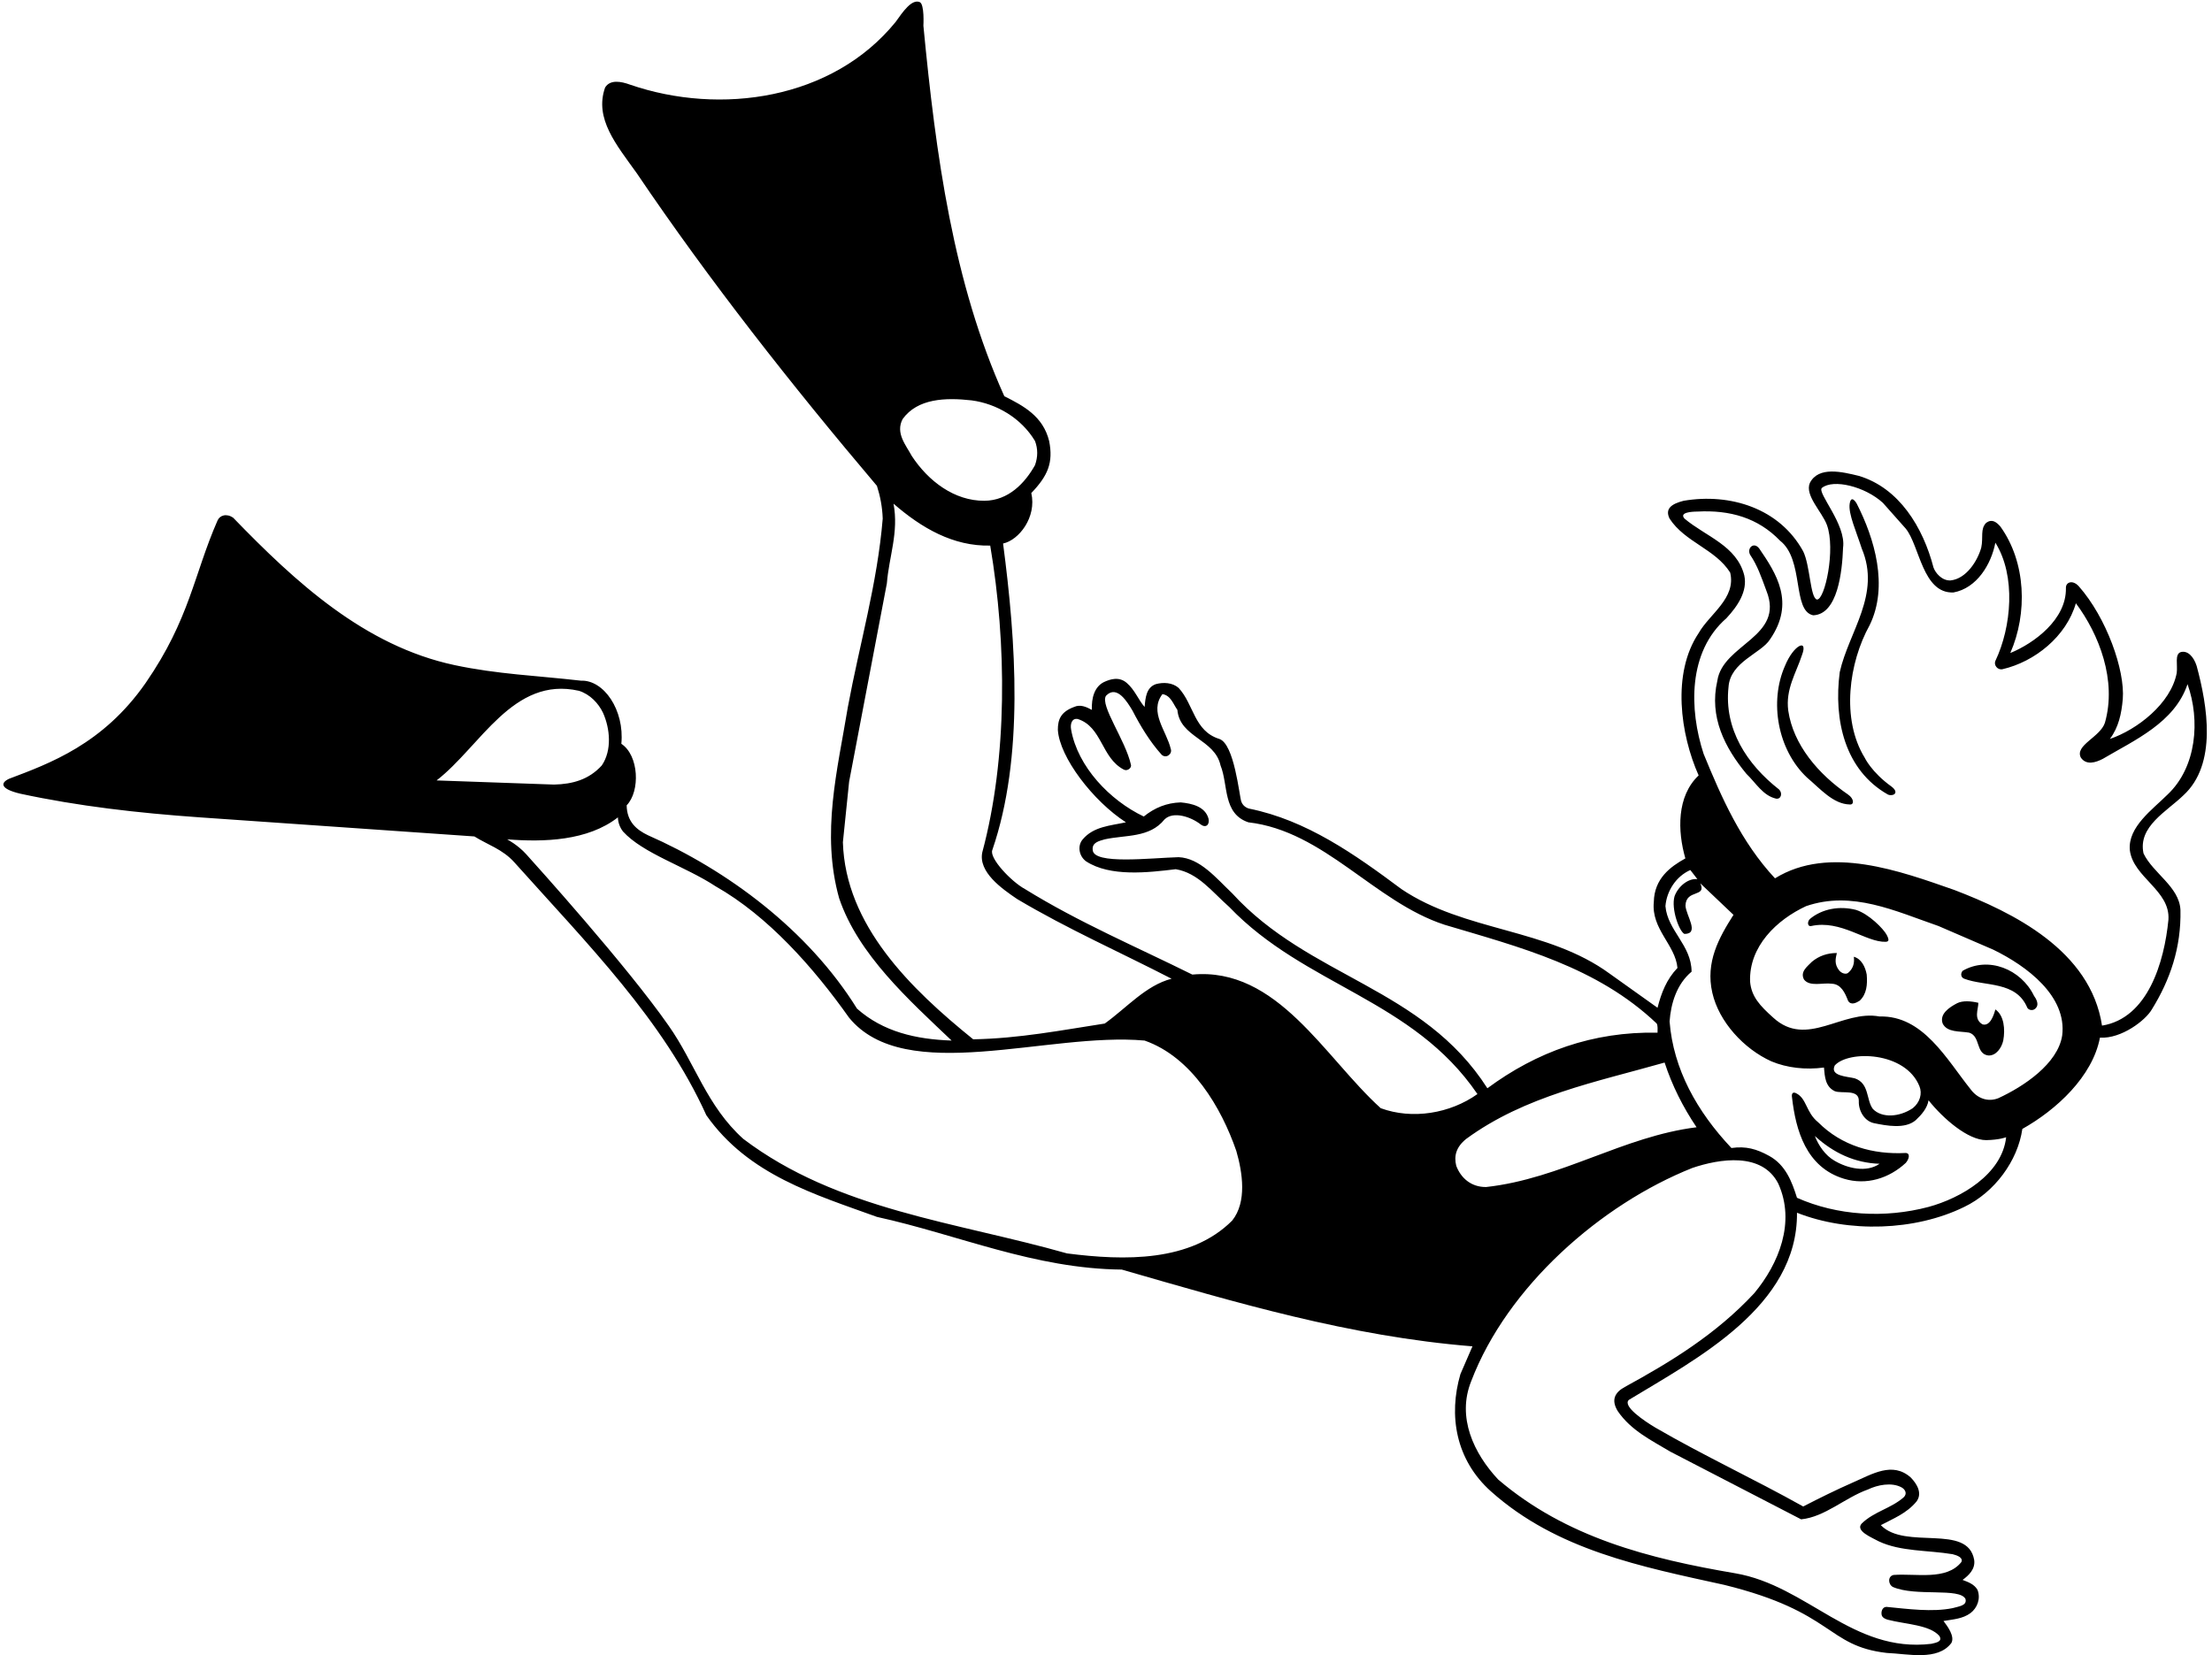 <?xml version="1.0" encoding="UTF-8"?>
<svg xmlns="http://www.w3.org/2000/svg" xmlns:xlink="http://www.w3.org/1999/xlink" width="533pt" height="399pt" viewBox="0 0 533 399" version="1.1">
<g id="surface1">
<path style=" stroke:none;fill-rule:nonzero;fill:rgb(0%,0%,0%);fill-opacity:1;" d="M 529.301 160.5 C 528.586 158.25 527.086 156.664 525.398 157.199 C 524 157.75 524.75 160.25 524.5 162.199 C 523.102 169.602 514.898 175.898 508.398 178.102 C 510.5 175.301 511.199 172 511.5 168.5 C 512.062 161.562 507.602 148.898 500.898 141.301 C 499.414 139.664 497.688 140.312 497.801 141.801 C 497.898 149.301 490.199 155 484.398 157.398 C 488.602 147.801 488.199 135.5 482 126.898 C 481.027 125.801 479.996 125.012 478.602 126 C 477.102 127.5 477.934 129.504 477.398 132 C 476.5 135.199 473.801 139.5 470 139.898 C 467.898 140 466.344 138.059 465.898 136.801 C 463.367 127.074 457.602 117.602 447.898 114.699 C 443.891 113.727 438.188 112.312 436.102 116.398 C 434.812 119.375 439 123.312 440.199 126.5 C 442.371 132.355 439.703 144.676 437.801 144.5 C 436.184 144.129 436.188 136.375 434.5 132.898 C 428.801 122.5 416.898 118.801 405.699 120.699 C 402.75 121.438 401.125 122.625 402.301 125 C 406 130.699 413.301 132.301 416.898 138 C 418.398 144.199 411.898 148 409.301 152.602 C 402.801 162.301 404.898 177 409.301 186.898 C 404 191.898 404.199 200.301 406.102 206.898 C 402.5 208.898 398.617 211.727 398.5 217.398 C 397.855 223.973 403.699 227.699 404.199 233.301 C 401.602 236 400.301 239.301 399.398 242.898 L 387.898 234.699 C 372.898 223.699 353 224.602 337.699 214.301 C 326.301 205.801 314.801 197.699 301 194.898 C 301 194.898 299.59 194.605 299.102 193.199 C 298.613 191.793 297.43 179.293 293.801 178.102 C 287.699 176.199 287.699 169.801 284 165.801 C 282.5 164.5 280.301 164.398 278.5 164.898 C 276.199 165.699 276 168.199 275.801 170.398 C 274.301 168.699 273.484 166.316 271.5 164.602 C 269.641 162.992 267.5 163.699 266 164.398 C 263.73 165.523 262.969 168.23 263.102 171.102 C 261.801 170.398 260.301 169.699 258.801 170.398 C 255.535 171.605 254.898 173.5 254.898 175.898 C 255.281 182.504 263.398 193.102 271.301 198.199 C 267.602 199 263.5 199.199 260.898 202.301 C 259.59 203.785 259.93 206.32 261.699 207.602 C 267.5 211.398 276.699 210.301 283.301 209.5 C 288.699 210.398 292 214.898 296.199 218.602 C 314.5 237.699 340.398 240.801 356 263.699 C 349.398 268.398 340.301 269.898 332.699 267.102 C 319.199 254.898 307.801 233 287.301 234.898 C 273.801 228.199 260 222.336 247 214.301 C 243.664 212.5 238.336 206.836 239.102 204.898 C 246.801 182.5 244.801 154.602 241.699 131 C 245.5 130.199 249.836 124.668 248.5 118.836 C 252.5 114.668 253.836 111.5 252.801 106.301 C 251.336 100.336 246.664 97.836 242 95.5 C 229.699 68.199 225.5 37.5 222.5 6.199 C 222.5 6.199 222.805 0.977 221.602 0.5 C 219.668 -0.266 217.551 2.84 215.801 5.301 C 200.602 24 173.602 27.898 151.801 20.398 C 149.684 19.617 147 19.102 145.801 21.102 C 143.156 28.598 148.582 34.953 153.398 41.699 C 170.898 67.602 190.801 92.898 211.301 117.102 C 212.102 119.602 212.602 122.199 212.699 125 C 211.398 140.699 207.102 155.301 204.301 170.398 C 201.801 185.602 197.801 200.801 202.199 216.5 C 206.801 230.102 219 241 229.301 250.801 C 220.699 250.5 212.801 248.699 206.5 243.102 C 194.699 224.102 175.199 209.699 156.102 201.301 C 153.398 200 151.062 198.082 151 194.102 C 154.301 190.699 153.973 182.078 149.719 179.277 C 150.504 171.109 145.469 163.836 139.984 164.059 C 129.422 162.848 119.805 162.504 109.5 160.301 C 87.828 155.664 71.199 140.301 56.199 124.801 C 54.586 123.652 52.906 124.215 52.398 125.5 C 46.699 138.5 45.746 149.172 35.102 164.602 C 24.816 179.391 11.898 184.031 2.199 187.699 C 0.082 188.68 -0.031 190.137 4.898 191.301 C 18.801 194.301 33.211 195.953 48.102 197 L 114.301 201.602 C 117.5 203.602 121.102 204.699 123.898 207.801 C 141.602 227.602 159.801 245.801 170.199 268.801 C 180.301 283.199 196.398 287.898 211.301 293.301 C 230.898 297.602 249.199 305.801 270.301 306 C 297.699 313.898 325.102 322.102 354.801 324.5 L 351.898 331.199 C 349 341.102 350.711 351.84 359.301 359.5 C 375.176 373.656 395.5 377.602 415.5 382 C 442.074 388.551 440 396.699 454.602 398.398 C 459.699 398.602 466.898 400.398 470.199 396 C 471.066 394.418 469.301 392 468.301 390.699 C 470.602 390.301 472.898 390.199 474.801 388.801 C 476.453 387.551 477.312 385.309 476.5 383.199 C 475.699 381.801 474.199 381.301 472.898 380.801 C 474.398 379.699 476 378.199 475.699 376 C 474.164 367.094 459.102 373.699 453.199 367.602 C 456.199 366 459.398 364.801 461.801 361.898 C 463.246 359.941 461.961 357.699 460.398 356.102 C 456 352.199 451.086 355.316 446.5 357.301 C 442.359 359.129 438.496 361.035 434.5 363.102 C 422.699 356.5 410.602 350.898 398.898 344.102 C 396.336 342.582 390.836 338.918 392.5 337.398 C 408.801 327.5 433.199 314.898 433 292.301 C 445.398 297.199 461.5 296.699 473.301 290.898 C 480.602 287.398 486.199 279.801 487.301 272.102 C 495.5 267.5 504.199 259.5 506 250.102 C 511.199 250.398 517 245.914 518.5 243.301 C 522.898 236.199 525.602 228.398 525.398 219.301 C 525.102 213.699 518.801 210.5 516.5 205.699 C 515.102 199.199 522.102 195.602 526.102 191.699 C 534.301 184.199 531.898 170.102 529.301 160.5 Z M 217.5 101 C 221.102 96 227.898 95.801 234.102 96.5 C 240.199 97.301 246.102 100.801 249.398 106.301 C 250.102 108.199 250.102 110.102 249.398 112.102 C 247 116.398 243 120.668 237.199 120.699 C 229.992 120.742 223.699 116 219.699 109.898 C 218.336 107.336 215.699 104.398 217.5 101 Z M 203.102 203 L 204.602 188.398 L 213.699 140.602 C 214.199 134.199 216.602 128.301 215.301 121.398 C 222.102 127.301 229.699 131.699 238.602 131.5 C 242.602 155.102 242.801 182.699 236.699 205.398 C 235.664 210.168 241.398 214.199 245.102 216.699 C 257.199 223.898 269.898 229.5 282.301 235.898 C 276.102 237.5 271.5 242.898 266.199 246.699 C 255.801 248.301 245.602 250.301 234.5 250.5 C 219.398 238.301 203.699 223 203.102 203 Z M 105.199 188.102 C 115.801 179.898 123.602 162.898 139.5 166.5 C 142.164 167.336 144.199 169.5 145.301 171.801 C 147 175.602 147.5 180.836 145 184.5 C 141.898 187.898 138 189 133.5 189.102 Z M 296.898 294.199 C 286.898 304.199 271 303.898 257.102 302.102 C 230.398 294.5 201.801 291.699 179.102 274.5 C 170.301 266.602 167.398 256.102 161.102 247.199 C 151 232.699 128.836 208.164 126.801 205.898 C 124.766 203.633 122.199 202.301 122.199 202.301 C 131 203 141.602 202.699 148.898 197 C 148.898 197 148.824 198.754 150.102 200.398 C 154.957 205.738 165.102 208.801 172.398 213.602 C 185.102 220.801 196.102 233.301 204.602 245.301 C 218.164 261.836 252.5 248.699 275.801 250.801 C 287.199 254.801 294.301 267 297.898 277.398 C 299.398 282.602 300.5 289.699 296.898 294.199 Z M 296.898 215.301 C 293 211.602 289.152 206.828 284 206.602 C 277.102 206.801 263.562 208.434 263.301 204.898 C 263.055 203.027 264.91 202.688 266.199 202.301 C 271.199 201.199 277 202 280.602 197.5 C 282.734 195.426 287 196.898 289.301 198.699 C 290.672 199.734 291.52 198.637 291.199 197.301 C 290.398 194.398 287.211 193.652 284.5 193.398 C 281.102 193.5 278.199 194.699 275.602 196.801 C 267.398 192.898 259.699 184.801 258.102 175.898 C 257.816 174.395 258.324 173.043 259.699 173.301 C 265.602 175.199 265.336 182.672 270.801 185.5 C 271.676 185.953 272.766 185.035 272.5 184.301 C 271.199 178.398 264.996 170.004 266.5 167.699 C 269.137 164.934 271.699 169.301 272.898 171.301 C 274.801 175 277.102 178.801 279.898 181.898 C 280.961 182.926 282.562 181.742 282.102 180.5 C 281.102 176.199 276.801 171.602 280.102 167.301 C 282.102 167.602 282.699 169.699 283.699 171.102 C 284.301 177.801 292.699 178.102 294.102 184.5 C 296 189.199 294.602 196.102 300.801 198.199 C 319.102 200.301 331.199 217.398 348.102 222.898 C 366.199 228.301 384.801 233 399.199 246.699 C 399.5 247.301 399.398 248.102 399.398 248.898 C 383.801 248.602 370.301 253.5 358.398 262.301 C 342.801 237.898 315.5 235.699 296.898 215.301 Z M 350.898 281 C 350.301 278.602 350.863 276.465 353.301 274.5 C 367.5 264.102 384.602 260.801 401.102 256.102 C 402.898 261.602 405.5 266.801 408.801 271.699 C 391.102 273.898 376.199 284.102 358.102 286.102 C 354.453 286.141 352 283.898 350.898 281 Z M 422.699 311.699 C 413.5 321.602 402.535 328.27 391.5 334.301 C 389.102 335.609 388.164 337.418 389.801 340.102 C 393 344.801 398 347.199 402.5 349.898 L 434 366.199 C 439.801 365.602 444.5 361 450.102 359 C 452.398 357.898 455.801 357.199 458.199 358.5 C 459.102 359 459.621 360.035 458.699 360.898 C 455.602 363.602 451.602 364.301 448.602 367.199 C 446.938 369 451.102 370.602 452.699 371.5 C 458 374 464.5 373.602 470.5 374.602 C 471.594 374.867 473.117 375.438 472.602 376.5 C 469 381 461.699 379.199 456.301 379.602 C 454.855 379.871 454.902 381.828 456.102 382.5 C 461.602 384.898 472.211 382.59 473.602 385.398 C 474.023 387.023 471.973 387.168 470.5 387.602 C 465.602 388.602 459.699 387.801 454.602 387.301 C 453.379 387.312 453.188 388.789 453.473 389.457 C 453.758 390.125 454.898 390.398 454.898 390.398 C 459.102 391.5 464.965 391.602 467.301 394.301 C 468.102 395.602 466.73 395.895 465.398 396.199 C 446.398 398.5 435.496 382.16 418.102 379.199 C 397.402 375.676 377.398 370.602 361 356.602 C 355.102 350.301 351 341.602 354.5 332.898 C 363.199 310.102 385.699 290.301 407.801 281.5 C 414.301 279.301 424.602 277.602 428.5 285.301 C 432.699 294.602 428.602 304.602 422.699 311.699 Z M 464.699 290.898 C 454.102 293.699 442.699 293 433 288.699 C 431.801 284.898 430.301 280.801 426.301 278.602 C 423.277 276.93 420.699 276.199 417.199 276.699 C 408.898 267.898 403.199 257.699 402.301 246.199 C 402.602 241.898 404 237.199 407.602 234.199 C 407.57 227.773 401.801 224.301 401.301 218.398 C 401.602 214.699 403.898 211.199 407.301 209.699 L 409 211.898 C 406.895 211.641 404.445 213.5 403.5 216 C 402.602 219.102 404.699 224.648 405.898 225.102 C 409.598 225.07 406.289 220.727 406.133 218.312 C 406.207 214.223 411.301 216.398 409.699 212.898 L 417.699 220.5 C 414.199 226 410.898 231.898 412.602 239.301 C 414.199 246.301 420.199 252.801 426.801 255.801 C 430.602 257.398 435.102 257.898 439.5 257.301 C 439.699 259.5 439.801 261.898 442.102 263 C 443.801 263.676 448 262.398 447.898 265.398 C 447.801 267.699 449.23 270.184 451.5 270.699 C 454.656 271.348 459.062 272.172 461.602 270 C 463 268.699 464.398 267.102 464.699 265.199 C 468.199 269.602 474.211 274.82 478.602 274.801 C 481.812 274.738 483.398 274.102 483.398 274.102 C 482.398 283.102 472.398 288.801 464.699 290.898 Z M 442.102 256.801 C 445.41 253.113 459.102 253.398 462.5 261.801 C 463.23 263.586 462.641 265.699 460.898 267.102 C 457.602 269.301 453.434 269.5 451.301 267.301 C 449.629 265.125 450.5 261.102 446.898 259.898 C 445.07 259.449 440.848 259.363 442.102 256.801 Z M 496.898 249.602 C 495.836 256.41 487.602 261.898 481.5 264.699 C 478.941 265.699 476.398 264.699 474.801 262.5 C 469.102 255.398 463.398 244.699 452.898 245 C 443.898 243.301 435.398 252.699 427.301 245.301 C 424.039 242.387 422.012 240.191 421.699 236.602 C 421.398 228.102 428.102 221.699 435.199 218.398 C 446.301 214.602 456.645 219.582 467.102 223.199 L 480.301 228.898 C 488.402 232.844 498.102 240.102 496.898 249.602 Z M 522.301 191.5 C 518.699 195.102 512.699 199.301 513.199 204.898 C 514 211.5 523 214.586 522.5 221.699 C 521.5 231.898 517.539 245.426 506.5 247.199 C 503.734 229.039 485 219.898 470.898 214.5 C 458 210 440.801 203.602 427.699 211.699 C 419.5 202.898 414.801 192.199 410.5 181.699 C 407 171 406.699 157.102 416 149 C 418.699 146.102 421.125 142.5 420.301 138.699 C 418.5 131.5 411 129.301 405.898 125 C 404.562 123.5 407.562 123.312 409 123.301 C 416.812 122.875 423.602 124.801 428.898 130.301 C 434.801 134.898 431.789 147.238 436.898 148.301 C 442.836 148.109 443.898 137.699 444.102 132 C 444.898 126.398 437.762 118.762 439 117.602 C 441.75 115.375 449.375 117.25 453.699 121.199 L 459.199 127.398 C 462.562 131.5 463.246 143.098 470.699 142.801 C 476.355 141.762 479.801 136 480.801 130.801 C 485.801 138.801 484.699 151.102 480.801 159.301 C 480.375 160.25 481.27 161.539 482.5 161.301 C 490.301 159.5 497.898 153.398 500.199 145.398 C 505.801 152.898 510.102 164 507.199 174.199 C 506.062 177.688 499.875 179.625 501.398 182.602 C 502.699 184.5 504.938 183.812 506.699 182.898 C 514.301 178.398 524 174.199 527.102 164.898 C 530.199 173.602 529.301 184.898 522.301 191.5 Z M 459.199 277.898 C 451.301 278.301 443.801 276.199 438.102 270.5 C 435.105 268.066 435.398 264.801 432.801 263.5 C 431.98 263.082 431.641 263.59 431.801 264.5 C 432.699 272.398 435.188 281.324 444.301 284.102 C 449.754 285.762 455.199 284 459.199 280.301 C 460.02 279.383 460.359 277.945 459.199 277.898 Z M 442.102 279.801 C 439.801 278.5 438.199 276.102 437.301 273.801 C 441.801 277.898 446.898 280.301 452.898 280.5 C 449.699 282.699 445.199 281.602 442.102 279.801 Z M 490.102 240 C 490.684 240.781 491.281 242.008 490.684 242.809 C 490.004 243.809 488.824 243.484 488.5 242.898 C 485.801 236.398 478.301 237.801 473.301 235.898 C 472.5 235.602 472.352 234.699 472.898 234 C 479.102 230.398 487 233.602 490.102 240 Z M 445.699 193.898 C 441.699 193.801 438.602 190.102 435.398 187.398 C 428.301 180.699 426.301 169.102 430.102 160.5 C 432.188 155.375 435.75 153.812 434.199 157.898 C 432.801 162.199 430.199 166.102 430.898 171.301 C 432.102 179.5 438.129 186.586 445.301 191.5 C 446.805 192.531 446.805 194.02 445.699 193.898 Z M 428.699 190.301 C 429.559 191.164 429.184 192.656 428 192.5 C 424.801 191.801 423.102 188.699 420.801 186.5 C 415.602 180.199 411.801 172.801 413.801 164.102 C 415.102 155.199 430.125 153.574 425.625 142.375 C 424.375 139 423.48 136.328 421.699 133.699 C 420.871 132.102 422.609 130.488 423.898 132.199 C 428 138.199 432.625 145.25 426.5 154.102 C 424.375 157.5 416.898 159.5 416.5 165.602 C 415.398 175.699 420.898 184.199 428.699 190.301 Z M 454.898 191.5 C 444.5 185.602 441.801 173.5 443.301 162 C 445.5 152.199 453.301 143.301 448.602 132.199 C 447.301 128.129 445.316 123.785 445.699 121.398 C 446.086 119.012 447.398 121.398 447.398 121.398 C 451.699 129.801 455.102 141.301 450.5 150.699 C 445.5 159.699 443.602 173.301 449.301 182.602 C 449.301 182.602 450.938 186.125 455.801 189.602 C 457.785 191.137 456.113 192.035 454.898 191.5 Z M 482.699 250.801 C 482.32 252.523 481 254.5 479.102 254.398 C 476 254 477.301 249.801 474.5 248.898 C 472.199 248.5 469.199 248.898 468.102 246.699 C 467.285 244.414 469.648 242.809 471.594 241.797 C 472.945 241.121 474.973 241.289 476.699 241.699 C 476.699 243.301 475.5 245.602 477.699 246.898 C 479.5 247.398 480.379 244.836 480.801 243.301 C 482.91 244.754 483.199 248.102 482.699 250.801 Z M 449.801 234.898 C 450 237.301 449.801 239.602 448.102 241.199 C 447.301 241.699 446 242.398 445.301 241.199 C 444.566 239.262 443.602 237.199 441.398 237.102 C 439.199 236.801 436.102 237.898 434.699 236.102 C 433.668 234.195 435.527 232.926 436.602 231.801 C 438.301 230.398 440.301 229.699 442.602 229.699 C 442.301 231 441.945 232.336 443.129 233.855 C 443.805 234.699 444.816 234.867 445.301 234.5 C 446.5 233.5 446.898 232.199 446.699 230.602 C 448.5 231.102 449.465 233.012 449.801 234.898 Z M 454.602 225.301 C 455.344 226.711 455.039 226.93 454.398 227 C 449.621 227.156 443.602 221.602 436.398 223.199 C 435.613 223.383 435.359 222.285 436.102 221.5 C 439.102 219 443.301 218.301 447.199 219.301 C 450.309 220.258 453.855 223.891 454.602 225.301 "/>
</g>
</svg>
